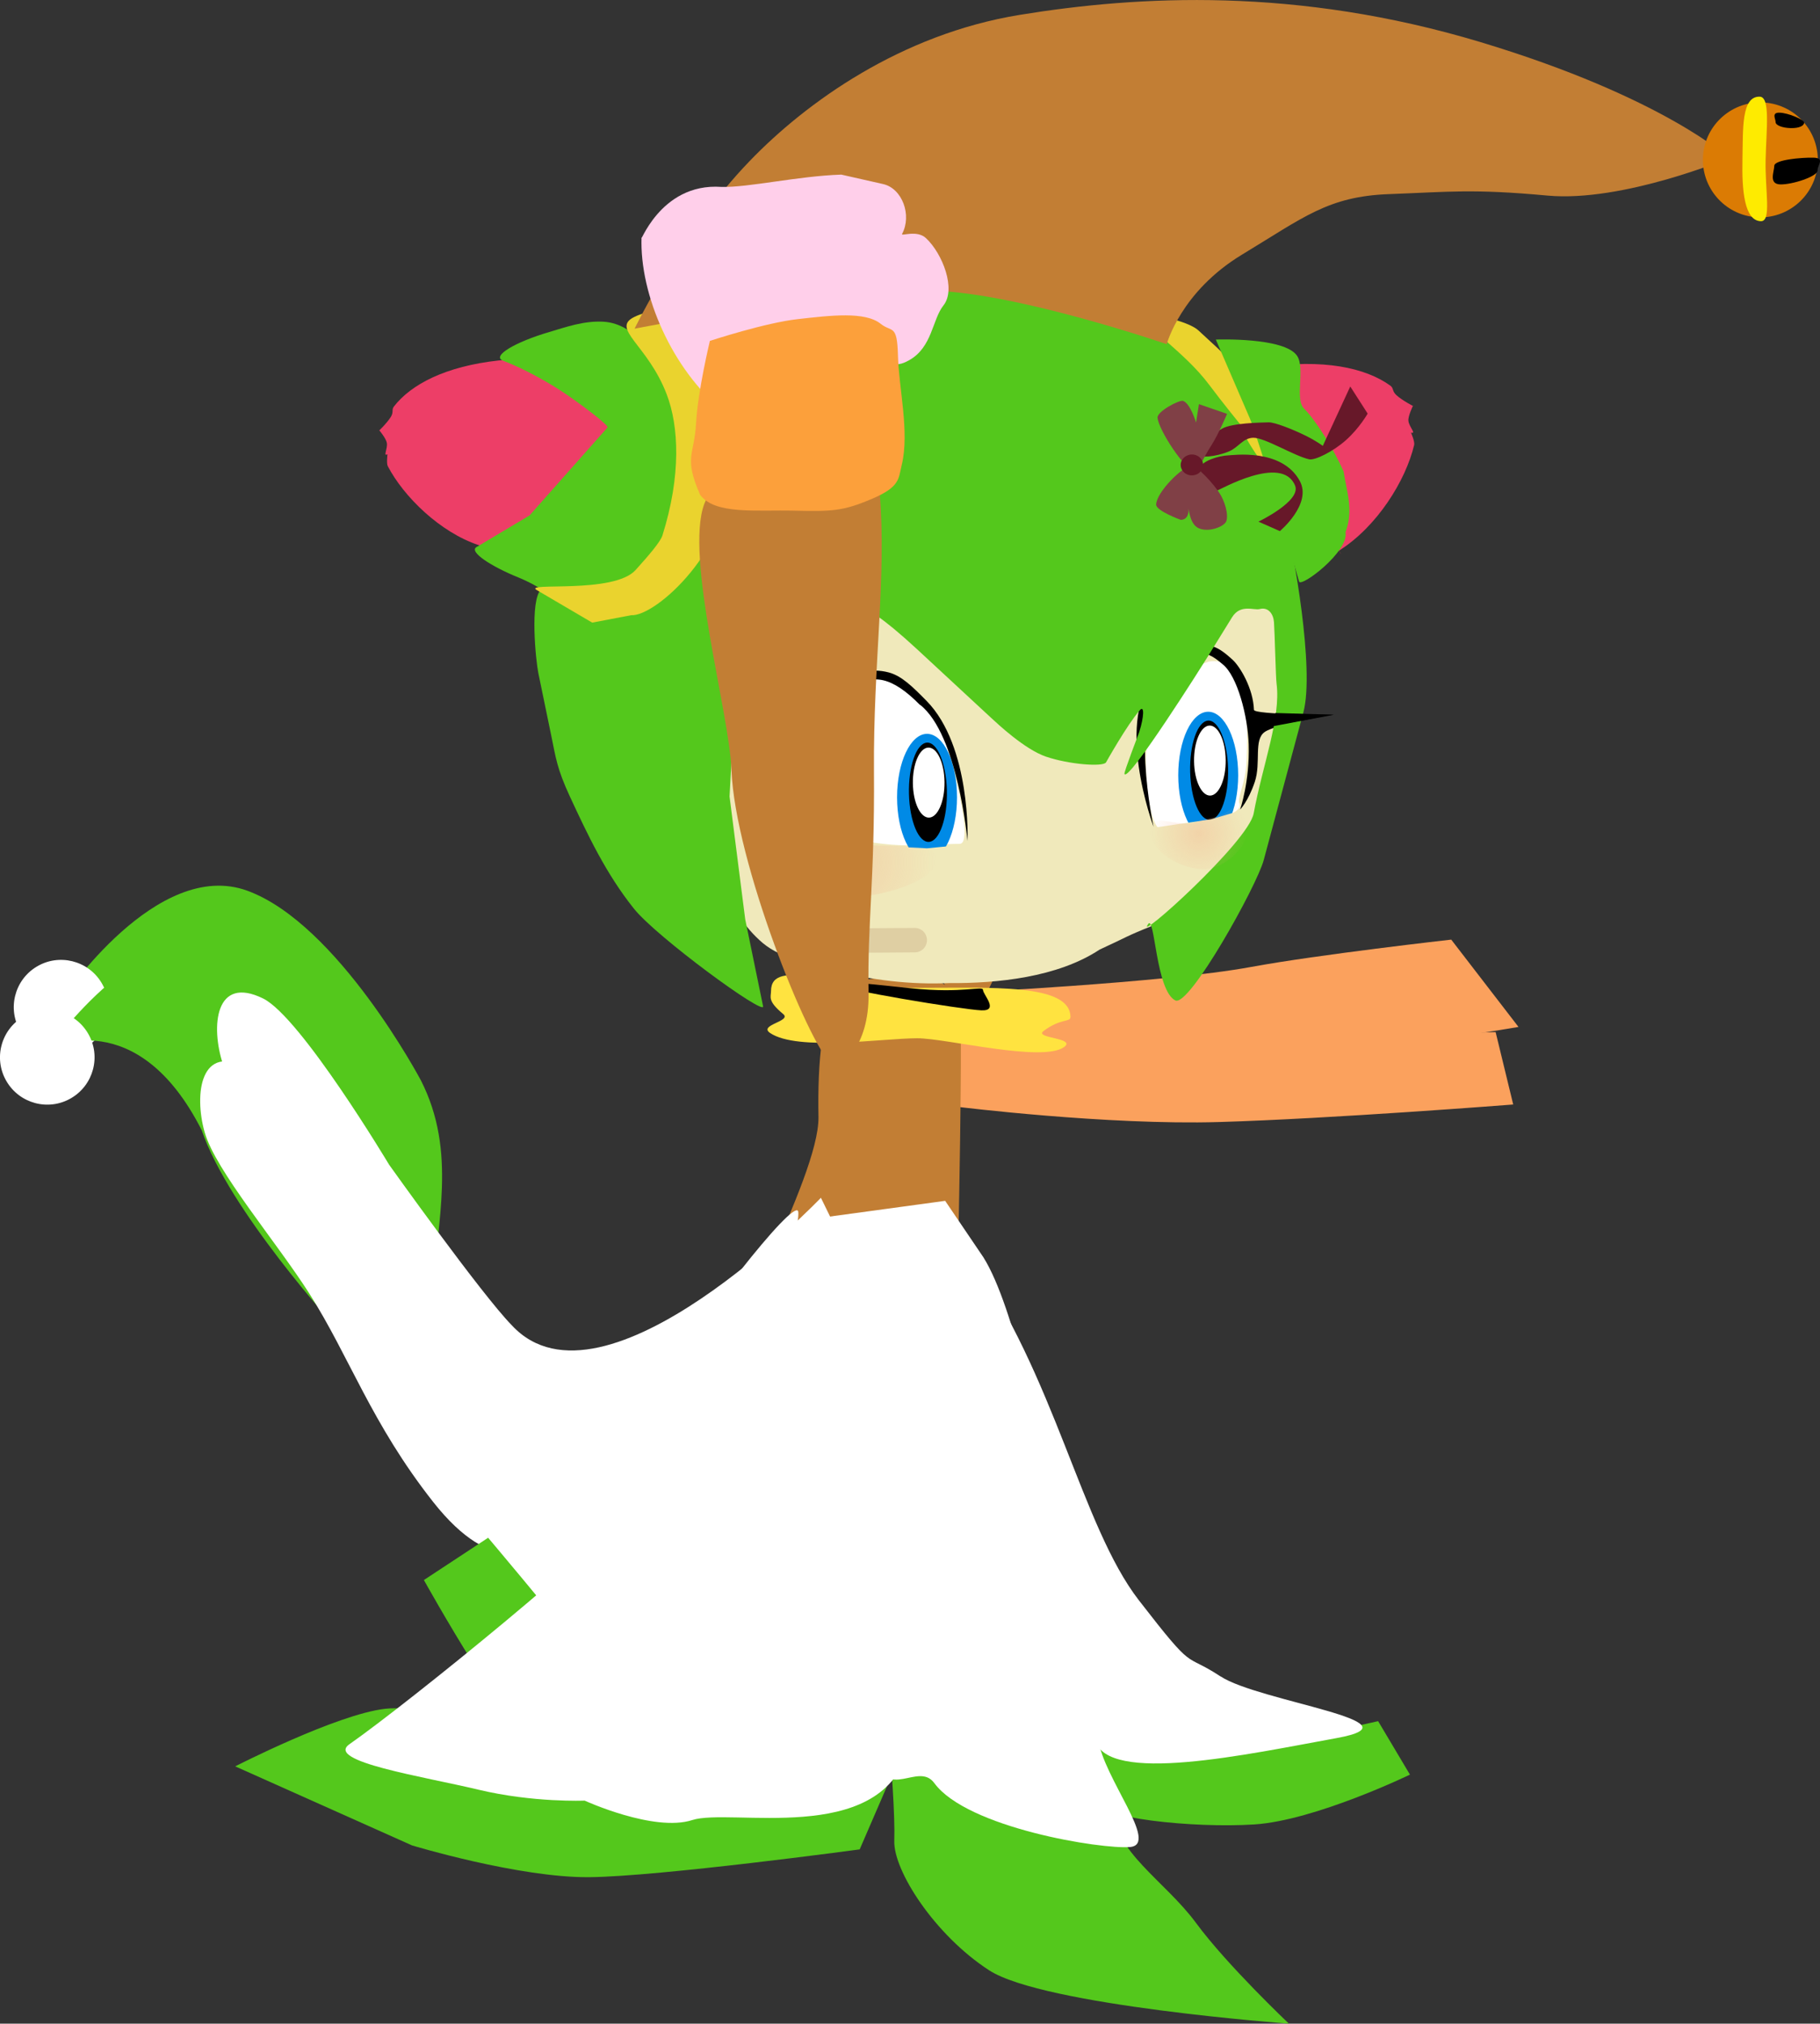 <svg version="1.1" xmlns="http://www.w3.org/2000/svg" xmlns:xlink="http://www.w3.org/1999/xlink" width="27.509" height="30.585" viewBox="0,0,27.509,30.585"><rect x="0" y="0" width="27.509" height="30.585" fill="#333333" stroke="none"/><defs><radialGradient cx="239.563" cy="201.82" r="1.312" gradientUnits="userSpaceOnUse" id="color-1"><stop offset="0" stop-color="#f5ab87" stop-opacity="0.349"/><stop offset="1" stop-color="#f5ab87" stop-opacity="0"/></radialGradient><radialGradient cx="244.833" cy="201.385" r="0.732" gradientUnits="userSpaceOnUse" id="color-2"><stop offset="0" stop-color="#f5ab87" stop-opacity="0.349"/><stop offset="1" stop-color="#f5ab87" stop-opacity="0"/></radialGradient></defs><g transform="translate(-226.715,-188.786)"><g data-paper-data="{&quot;isPaintingLayer&quot;:true}" fill-rule="nonzero" stroke-linejoin="miter" stroke-miterlimit="10" stroke-dasharray="" stroke-dashoffset="0" style="mix-blend-mode: normal"><path d="M249.587,205.479c0,0 -2.749,0.215 -4.446,0.265c-1.698,0.05 -3.954,-0.23 -3.954,-0.23l-0.166,-1.028c0,0 2.976,0.291 4.268,0.162c1.835,-0.199 4.032,-0.264 4.032,-0.264z" data-paper-data="{&quot;index&quot;:null}" fill="#fba15d" stroke="none" stroke-width="0" stroke-linecap="butt"/><path d="M249.667,204.307c0,0 -2.438,0.408 -3.664,0.526c-1.338,0.13 -4.524,-0.129 -4.524,-0.129l-0.311,-0.911c0,0 3.141,-0.15 4.458,-0.393c1.016,-0.187 3.024,-0.413 3.024,-0.413z" data-paper-data="{&quot;index&quot;:null}" fill="#fba15d" stroke="none" stroke-width="0" stroke-linecap="butt"/><g data-paper-data="{&quot;index&quot;:null}" stroke="none" stroke-width="0" stroke-linecap="butt"><path d="M230.456,202.249c1.369,0.503 2.62,2.864 2.62,2.864c0.276,0.542 0.336,1.08 0.318,1.627c-0.016,0.477 -0.09,0.962 -0.134,1.463c-0.093,1.076 -1.167,-0.198 -1.167,-0.198c0,0 -1.663,-1.748 -2.097,-2.945c-1.017,-1.908 -2.329,-1.188 -2.329,-1.188c0,0 1.421,-2.126 2.789,-1.623z" fill="#54c81c"/><path d="M227.027,204.378c-0.205,-0.337 -0.097,-0.777 0.24,-0.981c0.337,-0.205 0.777,-0.097 0.981,0.24c0.205,0.337 0.097,0.777 -0.24,0.981c-0.337,0.205 -0.777,0.097 -0.981,-0.24z" fill="#ffffff"/></g><g data-paper-data="{&quot;index&quot;:null}" stroke="none" stroke-width="0" stroke-linecap="butt"><path d="M230.283,203.066c1.358,0.531 2.56,2.918 2.56,2.918c0.264,0.547 0.313,1.086 0.284,1.634c-0.026,0.477 -0.11,0.96 -0.164,1.46c-0.115,1.074 -1.163,-0.222 -1.163,-0.222c0,0 -1.627,-1.782 -2.036,-2.988c-0.978,-1.929 -2.304,-1.236 -2.304,-1.236c0,0 1.464,-2.096 2.822,-1.565z" fill="#54c81c"/><path d="M226.811,205.124c-0.198,-0.341 -0.081,-0.778 0.261,-0.976c0.341,-0.198 0.778,-0.081 0.976,0.261c0.198,0.341 0.081,0.778 -0.261,0.976c-0.341,0.198 -0.778,0.081 -0.976,-0.261z" fill="#ffffff"/></g><g data-paper-data="{&quot;index&quot;:null}" stroke="none" stroke-width="0.172" stroke-linecap="butt"><path d="M241.174,199.652c0.012,-1.652 -0.342,-2.926 -0.235,-4.222c0.036,-0.429 0.152,-0.279 0.595,-0.282c0.573,-0.005 1.413,0.083 1.608,0.61c0.297,0.803 -0.303,2.921 -0.337,3.798c-0.053,1.388 -1.02,4.225 -1.351,4.499c-0.143,0.118 -0.586,-0.233 -0.572,-1.052c0.018,-1.079 0.279,-1.698 0.291,-3.35z" fill="#c27e34"/><path d="M242.255,194.02c-0.007,-0.009 -1.023,-0.863 -1.278,-0.912c-0.428,-0.083 -0.243,0.593 -0.712,0.327c-0.347,-0.197 -0.345,-0.613 -0.516,-0.827c-0.194,-0.245 0.014,-0.783 0.264,-1.017c0.139,-0.13 0.383,-0.022 0.361,-0.064c-0.15,-0.282 -0.003,-0.688 0.287,-0.753l0.632,-0.143c0.66,0.022 1.403,0.197 1.813,0.186c0.947,-0.067 1.247,0.931 1.206,0.757c0.033,0.878 -0.469,2.006 -1.226,2.625c-0.158,0.121 -0.521,0.23 -0.833,-0.179z" fill="#ffcfea"/><path d="M240.879,195.972c0.047,-0.033 -0.018,0.591 -0.143,0.407c-0.082,-0.121 -0.485,-1.1 -0.53,-1.273c-0.106,-0.399 0.047,-0.93 0.061,-1.33c0.013,-0.376 0.411,-0.699 0.56,-0.804c0.216,-0.151 0.6,0.227 0.987,0.568c0.471,0.414 0.932,0.61 0.964,0.619c0,0 0.608,0.124 0.705,-0.029c-0.305,0.5 0.241,1.63 -0.115,2.107c-0.203,0.241 -1.715,-0.619 -2.004,-0.724c-0.292,-0.105 -0.72,0.622 -0.484,0.458z" fill="#ead42f"/></g><path d="M241.189,208.044c0,0 -2.984,1.951 -3.343,1.557c-0.299,-0.438 1.25,-2.983 1.24,-3.931c-0.016,-0.828 0.052,-1.644 0.334,-1.961c0.087,-0.098 0.647,-0.155 0.765,-0.156c0.149,-0.001 0.767,-0.134 1.029,0.362c0.067,0.127 -0.025,4.129 -0.025,4.129z" data-paper-data="{&quot;index&quot;:null}" fill="#c27e34" stroke="none" stroke-width="0.172" stroke-linecap="butt"/><path d="M242.894,204.159c0,0.079 -0.15,0.014 -0.409,0.212c-0.14,0.108 0.509,0.1 0.312,0.241c-0.329,0.234 -1.779,-0.134 -2.217,-0.134c-0.529,0 -1.808,0.2 -2.224,-0.079c-0.185,-0.124 0.331,-0.176 0.197,-0.287c-0.242,-0.2 -0.184,-0.257 -0.184,-0.348c0,-0.513 0.975,-0.048 2.161,-0.048c1.186,0 2.365,-0.069 2.365,0.444z" data-paper-data="{&quot;index&quot;:null}" fill="#ffe340" stroke="none" stroke-width="0" stroke-linecap="butt"/><path d="M241.573,203.748c0,0.07 0.248,0.318 -0.024,0.308c-0.273,-0.01 -2.166,-0.32 -2.166,-0.391c0,-0.07 0.607,0.007 1.104,0.058c0.799,0.082 1.086,-0.045 1.086,0.026z" data-paper-data="{&quot;index&quot;:null}" fill="#000000" stroke="none" stroke-width="0" stroke-linecap="butt"/><path d="M235.304,210.896c0,0 -0.548,0.547 -1.529,-0.594c-0.981,-1.141 -1.358,-2.137 -2.001,-3.059c-0.529,-0.758 -1.503,-1.802 -1.69,-2.375c-0.187,-0.572 -0.117,-1.348 0.608,-0.991c0.57,0.281 1.905,2.513 1.905,2.513c0,0 1.4,1.965 1.855,2.427c1.39,1.5 4.671,-1.928 4.671,-1.928l0.715,1.463l-4.534,2.544z" fill="#ffffff" stroke="none" stroke-width="0" stroke-linecap="butt"/><path d="M234.762,212.143c0,0 -0.571,0.523 -1.502,-0.66c-0.931,-1.183 -1.264,-2.194 -1.867,-3.143c-0.496,-0.78 -1.424,-1.866 -1.586,-2.446c-0.162,-0.58 -0.058,-1.352 0.651,-0.963c0.557,0.306 1.794,2.593 1.794,2.593c0,0 1.314,2.024 1.749,2.505c1.324,1.558 4.75,-1.724 4.75,-1.724l0.651,1.493l-4.64,2.346z" fill="#ffffff" stroke="none" stroke-width="0" stroke-linecap="butt"/><g data-paper-data="{&quot;index&quot;:null}" stroke="none" stroke-linecap="butt"><path d="M239.709,216.737c0,0 -3.026,0.41 -4.087,0.42c-1.061,0.01 -2.679,-0.48 -2.679,-0.48l-2.673,-1.195c0,0 1.537,-0.787 2.267,-0.87c0.73,-0.083 3.507,0.514 3.544,0.394c0.089,-0.291 4.415,-0.245 4.195,0.42z" data-paper-data="{&quot;index&quot;:null}" fill="#54c81c" stroke-width="0.172"/><g><path d="M244.265,215.352l1.621,-0.183l1.659,-0.37l0.481,0.808c0,0 -1.433,0.694 -2.353,0.753c-0.919,0.059 -2.407,-0.095 -2.406,-0.356c0.001,-0.794 -0.748,-2.591 -0.756,-2.702z" data-paper-data="{&quot;index&quot;:null}" fill="#54c81c" stroke-width="0.172"/><path d="M245.163,214.122c0.578,0.381 3.102,0.688 1.754,0.933c-1.348,0.245 -3.474,0.71 -3.651,0.026c-0.163,-0.634 -0.581,-1.11 -0.857,-2.211c-0.276,-1.101 -1.37,-4.18 -1.052,-5.126c1.31,1.837 1.699,4.099 2.571,5.227c0.873,1.128 0.656,0.771 1.235,1.152z" data-paper-data="{&quot;index&quot;:null}" fill="#ffffff" stroke-width="0.172"/><path d="M243.539,216.096c-0.001,0.673 0.78,1.11 1.254,1.753c0.474,0.643 1.404,1.522 1.404,1.522c0,0 -3.71,-0.273 -4.532,-0.807c-0.823,-0.534 -1.448,-1.507 -1.433,-1.957c0.025,-0.766 -0.221,-3.04 -0.227,-3.147c-0.013,-0.258 2.22,-0.443 2.238,0.153z" data-paper-data="{&quot;index&quot;:null}" fill="#54c81c" stroke-width="0.172"/><path d="M241.001,206.935l0.577,0.852c0.48,0.76 0.88,2.878 0.88,2.878c0.294,0.995 0.459,1.342 0.528,2.646c0.069,1.29 0.252,1.171 0.327,1.756c0.076,0.585 0.93,1.594 0.484,1.634c-0.427,0.038 -2.465,-0.288 -2.96,-0.966c-0.243,-0.331 -0.719,0.29 -0.892,-0.382c-0.16,-0.622 -0.923,-3.053 -1.312,-4.361c-0.389,-1.307 -0.36,-2.895 -0.319,-3.388c0.017,-0.202 0.515,-0.373 0.515,-0.373z" data-paper-data="{&quot;index&quot;:null}" fill="#ffffff" stroke-width="0.172"/><g data-paper-data="{&quot;index&quot;:null}"><path d="M233.794,212.48c0.289,-0.621 1.956,-1.363 2.494,-2.206c1.05,-1.645 2.4,-3.341 2.489,-3.186c0.1,0.22 -1.318,5.717 -2.282,7.346c-0.382,0.648 -2.97,-1.111 -2.701,-1.954z" data-paper-data="{&quot;index&quot;:null}" fill="#ffffff" stroke-width="0.191"/><path d="M235.605,213.47c0.271,0.364 0.743,-0.281 0.596,0.102c-0.102,0.267 -0.943,0.745 -1.43,1.398c-0.211,0.283 -1.649,-2.304 -1.649,-2.304l0.971,-0.639c0,0 0.965,1.142 1.236,1.506z" data-paper-data="{&quot;index&quot;:null}" fill="#54c81c" stroke-width="0.172"/></g><path d="M240.167,207.077c0.566,0.169 1.274,2.358 1.074,3.344c-0.2,0.986 -0.372,3.416 -0.813,4.849c-0.436,1.418 -2.675,0.837 -3.251,1.024c-0.576,0.186 -1.625,-0.294 -1.625,-0.294c0,0 -0.777,0.033 -1.608,-0.166c-0.831,-0.199 -2.318,-0.426 -1.948,-0.686c0.922,-0.645 3.928,-3.098 4.183,-3.527c0.715,-1.209 2.05,-3.067 2.571,-3.661c0.521,-0.594 1.417,-0.882 1.417,-0.882z" data-paper-data="{&quot;index&quot;:null}" fill="#ffffff" stroke-width="0.172"/></g></g><path d="M241.532,194.404c4.019,-0.316 4.614,3.955 4.657,4.21c0.069,0.605 -0.025,1.224 -0.214,1.801c-0.307,0.964 -0.932,1.856 -1.825,2.356c-0.447,0.179 -0.38,0.168 -0.813,0.366c-0.634,0.42 -1.549,0.513 -2.274,0.507c-0.588,0.026 -1.176,-0.043 -1.746,-0.193c-0.365,-0.11 -0.772,-0.163 -1.074,-0.413c-0.277,-0.238 -0.506,-0.566 -0.516,-0.943c-0.074,-0.914 -0.158,-1.829 -0.149,-2.746c0.007,-0.119 -0.433,-4.6 3.954,-4.945z" data-paper-data="{&quot;index&quot;:null}" fill="#f0e9bb" stroke="none" stroke-width="0.172" stroke-linecap="butt"/><path d="M244.979,198.786c0.248,-0.041 0.394,0.089 0.483,0.368c0.062,0.196 0.104,0.487 0.102,0.751c-0.002,0.285 -0.002,0.456 -0.037,0.626c-0.035,0.168 -0.105,0.337 -0.079,0.393c0.037,0.082 -0.069,0.185 -0.464,0.271c-0.253,0.055 -0.5,0.095 -0.71,0.128c-0.207,0.005 -0.311,-1.136 -0.181,-1.434c0.082,-0.549 0.281,-0.894 0.887,-1.102z" data-paper-data="{&quot;index&quot;:null}" fill="#ffffff" stroke="none" stroke-width="0.172" stroke-linecap="butt"/><path d="M244.331,199.029c-0.571,0.448 -0.18,2.253 -0.18,2.253c0,0 -0.617,-1.649 0.058,-2.337c0.208,-0.212 0.326,-0.33 0.523,-0.381c0.274,-0.072 0.401,0.001 0.61,0.19c0.116,0.105 0.315,0.436 0.326,0.76c0.002,0.075 1.188,0.075 1.188,0.075c0,0 -0.844,0.136 -1.024,0.259c-0.172,0.117 -0.054,0.463 -0.151,0.755c-0.098,0.292 -0.222,0.419 -0.222,0.419c0,0 0.147,-0.424 0.13,-0.984c-0.013,-0.419 -0.169,-1.037 -0.396,-1.214c-0.303,-0.264 -0.445,-0.217 -0.861,0.207z" data-paper-data="{&quot;index&quot;:null}" fill="#000000" stroke="none" stroke-width="0" stroke-linecap="butt"/><g data-paper-data="{&quot;index&quot;:null}" stroke="none" stroke-linecap="butt"><path d="M244.524,200.502c0,-0.529 0.203,-0.959 0.453,-0.959c0.25,0 0.453,0.429 0.453,0.959c0,0.529 -0.203,0.959 -0.453,0.959c-0.25,0 -0.453,-0.429 -0.453,-0.959z" fill="#008ae6" stroke-width="0"/><path d="M244.972,199.677c0.079,-0.007 0.153,0.07 0.208,0.201c0.055,0.131 0.092,0.315 0.097,0.522c0.005,0.207 -0.022,0.397 -0.071,0.538c-0.048,0.141 -0.118,0.231 -0.197,0.239c-0.079,0.007 -0.153,-0.07 -0.208,-0.201c-0.055,-0.131 -0.092,-0.315 -0.097,-0.522c-0.005,-0.207 0.022,-0.397 0.071,-0.538c0.048,-0.141 0.118,-0.231 0.197,-0.239z" fill="#000000" stroke-width="0.028"/><path d="M244.828,199.915c0.042,-0.098 0.101,-0.16 0.167,-0.163c0.066,-0.003 0.127,0.054 0.171,0.147c0.045,0.094 0.073,0.225 0.075,0.371c0.002,0.146 -0.023,0.28 -0.065,0.377c-0.042,0.098 -0.101,0.16 -0.167,0.163c-0.066,0.003 -0.127,-0.054 -0.171,-0.147c-0.045,-0.094 -0.073,-0.225 -0.075,-0.371c-0.002,-0.146 0.023,-0.28 0.065,-0.377z" fill="#ffffff" stroke-width="0.018"/></g><path d="M241.226,201.54c-0.26,0 -0.61,0.034 -0.925,0.019c-0.491,-0.024 -0.935,-0.154 -0.935,-0.154c0,0 -0.34,-0.327 -0.32,-1.02c0.018,-0.617 0.313,-1.386 0.813,-1.386c0.357,0 0.663,0.138 1.019,0.651c0.088,0.126 0.598,1.862 0.348,1.889z" data-paper-data="{&quot;index&quot;:null}" fill="#ffffff" stroke="none" stroke-width="0.172" stroke-linecap="butt"/><g data-paper-data="{&quot;index&quot;:null}" stroke="none" stroke-linecap="butt"><path d="M240.274,200.836c0,-0.529 0.203,-0.959 0.453,-0.959c0.25,0 0.453,0.429 0.453,0.959c0,0.529 -0.203,0.959 -0.453,0.959c-0.25,0 -0.453,-0.429 -0.453,-0.959z" fill="#008ae6" stroke-width="0"/><path d="M240.722,200.01c0.079,-0.007 0.153,0.07 0.208,0.201c0.055,0.131 0.092,0.315 0.097,0.522c0.005,0.207 -0.022,0.397 -0.071,0.538c-0.048,0.141 -0.118,0.231 -0.197,0.239c-0.079,0.007 -0.153,-0.07 -0.208,-0.201c-0.055,-0.131 -0.092,-0.315 -0.097,-0.522c-0.005,-0.207 0.022,-0.397 0.071,-0.538c0.048,-0.141 0.118,-0.231 0.197,-0.239z" fill="#000000" stroke-width="0.028"/><path d="M240.578,200.248c0.042,-0.098 0.101,-0.16 0.167,-0.163c0.066,-0.003 0.127,0.054 0.171,0.147c0.045,0.094 0.073,0.225 0.075,0.371c0.002,0.146 -0.023,0.28 -0.065,0.377c-0.042,0.098 -0.101,0.16 -0.167,0.163c-0.066,0.003 -0.127,-0.054 -0.171,-0.147c-0.045,-0.094 -0.073,-0.225 -0.075,-0.371c-0.002,-0.146 0.023,-0.28 0.065,-0.377z" fill="#ffffff" stroke-width="0.018"/></g><path d="M240.621,199.441c-0.416,-0.424 -0.729,-0.496 -1.032,-0.232c-0.227,0.178 -0.383,0.795 -0.396,1.214c-0.017,0.56 0.13,0.984 0.13,0.984c0,0 -0.124,-0.127 -0.222,-0.419c-0.098,-0.292 0.021,-0.638 -0.151,-0.755c-0.18,-0.123 -1.024,-0.259 -1.024,-0.259c0,0 1.186,-0 1.188,-0.075c0.01,-0.324 0.209,-0.655 0.326,-0.76c0.209,-0.188 0.434,-0.262 0.708,-0.19c0.197,0.052 0.363,0.218 0.572,0.43c0.675,0.688 0.619,2.117 0.619,2.117c0,0 -0.146,-1.61 -0.717,-2.058z" data-paper-data="{&quot;index&quot;:null}" fill="#000000" stroke="none" stroke-width="0" stroke-linecap="butt"/><path d="M245.02,201.169l0.45,-0.133c0,0 -0.402,0.8 -0.817,0.8c-0.414,0 -0.55,-0.533 -0.55,-0.533z" data-paper-data="{&quot;index&quot;:null}" fill="#f0e9bb" stroke="none" stroke-width="0" stroke-linecap="butt"/><path d="M240.727,201.607l0.467,-0.046c0,0 -0.546,0.71 -0.953,0.631c-0.407,-0.078 -0.439,-0.628 -0.439,-0.628z" data-paper-data="{&quot;index&quot;:null}" fill="#f0e9bb" stroke="none" stroke-width="0" stroke-linecap="butt"/><path d="M245.818,194.338c0.89,-0.132 1.533,0.003 1.911,0.276c0.054,0.039 0.024,0.079 0.09,0.142c0.079,0.076 0.294,0.191 0.253,0.163c0,0 -0.077,0.155 -0.069,0.228c0.01,0.093 0.127,0.2 0.039,0.178c0,0 0.06,0.136 0.048,0.185c-0.127,0.539 -0.561,1.237 -1.137,1.599c0.314,0.469 -1.667,-2.35 -1.134,-2.77z" data-paper-data="{&quot;index&quot;:null}" fill="#ed3e67" stroke="none" stroke-width="0.172" stroke-linecap="butt"/><path d="M237.87,198.516l-0.128,2.307l0.237,1.858l0.27,1.314c0.032,0.154 -1.613,-1.049 -1.954,-1.478c-0.423,-0.53 -0.696,-1.111 -0.966,-1.692c-0.197,-0.424 -0.215,-0.598 -0.279,-0.907l-0.198,-0.958c-0.038,-0.182 -0.133,-1.108 0.044,-1.269c0.05,-0.046 0.694,0.414 0.768,0.412l0.536,-0.018c0.159,-0.005 0.631,-0.347 0.768,-0.46c0.1,-0.082 0.653,-0.714 0.708,-1.327l0.054,-0.607c0.008,-0.091 -0.227,-1.042 -0.191,-1.059c0.075,-0.036 -0.772,-1.043 -0.694,-1.085c0.432,-0.233 0.956,-0.53 1.546,-0.664c0.927,-0.21 1.943,-0.188 2.464,-0.185c0.089,0.001 1.22,0.03 1.899,0.253c1.074,0.353 1.681,1.036 1.723,1.074c0.656,0.588 1.146,1.274 1.491,2.045l0.189,0.653c0.097,0.334 0.434,2.176 0.258,2.83l-0.599,2.232c-0.105,0.391 -1.125,2.225 -1.336,2.121c-0.296,-0.146 -0.31,-1.298 -0.41,-1.156c-0.22,0.314 1.514,-1.238 1.594,-1.67c0.136,-0.738 0.413,-1.442 0.346,-1.961c-0.013,-0.098 -0.027,-0.768 -0.039,-0.93c-0.01,-0.128 -0.088,-0.232 -0.217,-0.198c-0.086,0.023 -0.29,-0.081 -0.417,0.125l-0.377,0.61c-0.061,0.099 -1.192,1.893 -1.249,1.757c-0.011,-0.025 0.212,-0.598 0.224,-0.636c0.073,-0.23 0.079,-0.409 0.007,-0.326c-0.191,0.218 -0.51,0.788 -0.51,0.788c-0.046,0.07 -0.559,0.031 -0.906,-0.087c-0.323,-0.11 -0.731,-0.495 -0.834,-0.59l-1.117,-1.035c-1.05,-0.972 -0.98,-0.554 -1.041,-0.666c0.046,-0.075 -0.745,-0.097 -0.931,0.079c-0.074,0.07 -0.301,0.204 -0.418,0.273c-0.156,0.091 -0.263,0.146 -0.315,0.234z" data-paper-data="{&quot;index&quot;:null}" fill="#54c81c" stroke="none" stroke-width="0.172" stroke-linecap="butt"/><path d="M233.95,197.025c-0.586,-0.196 -1.132,-0.731 -1.374,-1.194c-0.022,-0.042 -0.004,-0.18 -0.004,-0.18c-0.071,0.041 0.005,-0.084 -0.01,-0.171c-0.011,-0.068 -0.115,-0.192 -0.115,-0.192c-0.028,0.036 0.129,-0.12 0.179,-0.207c0.041,-0.072 0.005,-0.103 0.043,-0.151c0.26,-0.336 0.783,-0.609 1.584,-0.696c1.049,-0.114 1.976,0.649 1.979,1.026c0,0 -1.281,2.098 -2.282,1.764z" data-paper-data="{&quot;index&quot;:null}" fill="#ed3e67" stroke="none" stroke-width="0.172" stroke-linecap="butt"/><path d="M237.005,195.928c0.143,-0.101 -0.271,1.334 -0.639,1.536c-0.633,0.348 -0.56,0.601 -1.104,0.439c-0.122,-0.036 -0.365,-0.249 -0.713,-0.39c-0.403,-0.163 -0.761,-0.391 -0.628,-0.461l0.798,-0.476l1.179,-1.33c0.018,-0.021 -0.226,-0.223 -0.605,-0.487c-0.266,-0.185 -0.664,-0.404 -0.973,-0.521c-0.182,-0.069 0.18,-0.282 0.697,-0.434c0.251,-0.074 0.517,-0.171 0.814,-0.156c0.516,0.025 0.897,0.613 1.039,1.211c0.133,0.56 0.04,1.135 0.135,1.068z" data-paper-data="{&quot;index&quot;:null}" fill="#54c81c" stroke="none" stroke-width="0.172" stroke-linecap="butt"/><path d="M237.748,195.888c0.034,1.173 -1.118,2.22 -1.493,2.196l-0.589,0.112l-0.838,-0.492c-0.214,-0.126 1.163,0.066 1.495,-0.304c0.217,-0.241 0.375,-0.428 0.405,-0.523c0.285,-0.907 0.248,-1.648 0.065,-2.129c-0.288,-0.756 -0.855,-0.995 -0.488,-1.173c0.874,-0.424 1.405,1.03 1.443,2.312z" data-paper-data="{&quot;index&quot;:null}" fill="#ead32e" stroke="none" stroke-width="0.172" stroke-linecap="butt"/><path d="M245.462,195.201c0,0 -0.274,-0.336 -0.467,-0.595c-0.404,-0.541 -1.008,-0.864 -0.894,-1.017c0.096,-0.062 0.591,0.064 0.727,0.19l0.276,0.255c0.485,0.449 0.681,1.106 0.675,1.376c-0.003,0.117 0.122,0.329 0.081,0.459c0,0 -0.319,-0.402 -0.398,-0.667z" data-paper-data="{&quot;index&quot;:null}" fill="#ead32e" stroke="none" stroke-width="0.172" stroke-linecap="butt"/><path d="M245.092,193.918c0,0 1.041,-0.04 1.229,0.247c0.125,0.19 -0.041,0.653 0.105,0.797c0.181,0.179 0.452,0.622 0.597,0.948c0.045,0.299 0.155,0.585 0.029,0.92c0.054,0.294 -0.675,0.841 -0.702,0.745l-0.372,-1.311c-0.094,-0.333 -0.308,-1.006 -0.367,-1.143z" data-paper-data="{&quot;index&quot;:null}" fill="#54c81c" stroke="none" stroke-width="0.172" stroke-linecap="butt"/><path d="M239.702,203.001l0.839,-0.006" data-paper-data="{&quot;index&quot;:null}" fill="none" stroke="#dfcfa3" stroke-width="0.37" stroke-linecap="round"/><g stroke-width="0" stroke-linecap="butt"><path d="M236.306,193.755c0,0 0.696,-1.45 1.736,-2.531c0.857,-0.891 2.288,-1.92 4.085,-2.213c1.797,-0.293 4.185,-0.425 6.961,0.41c2.775,0.836 3.758,1.754 3.758,1.754c0,0 -1.6,0.672 -2.741,0.567c-1.141,-0.105 -1.478,-0.056 -2.397,-0.022c-0.919,0.034 -1.288,0.351 -2.218,0.913c-0.93,0.562 -1.14,1.355 -1.14,1.355c0,0 -2.238,-0.771 -3.526,-0.808c-1.386,-0.04 -4.518,0.574 -4.518,0.574z" data-paper-data="{&quot;index&quot;:null}" fill="#c27e34" stroke="none"/><g data-paper-data="{&quot;index&quot;:null}"><path d="M253.305,192.071c-0.48,-0.01 -0.86,-0.407 -0.851,-0.886c0.01,-0.48 0.407,-0.86 0.886,-0.851c0.48,0.01 0.86,0.407 0.851,0.886c-0.01,0.48 -0.407,0.86 -0.886,0.851z" fill="#db7b04" stroke="none"/><path d="M253.312,190.247c0.165,0.003 0.1,0.493 0.09,0.957c-0.01,0.464 0.093,0.928 -0.071,0.925c-0.251,-0.005 -0.289,-0.468 -0.279,-0.932c0.01,-0.464 -0.019,-0.956 0.261,-0.95z" fill="#feeb00" stroke="#000000"/><path d="M254.122,191.169c0.181,0.004 0.067,0.104 0.065,0.194c-0.002,0.091 -0.381,0.214 -0.562,0.21c-0.181,-0.004 -0.094,-0.19 -0.092,-0.281c0.002,-0.091 0.408,-0.127 0.589,-0.123z" fill="#000000" stroke="none"/><path d="M253.553,190.631c0.001,-0.048 -0.067,-0.145 0.06,-0.142c0.127,0.003 0.372,0.104 0.371,0.151c-0.001,0.048 -0.076,0.085 -0.203,0.082c-0.127,-0.003 -0.229,-0.043 -0.228,-0.091z" fill="#000000" stroke="none"/></g></g><path d="M240.875,201.774c0,0.322 -0.83,0.583 -1.438,0.583c-0.65,0 -1.157,-0.241 -1.185,-0.783c-0.02,-0.379 0.334,-0.317 0.727,-0.204c0.168,0.048 0.344,0.105 0.5,0.141c0.591,0.135 1.396,-0.059 1.396,0.263z" data-paper-data="{&quot;index&quot;:null}" fill="url(#color-1)" stroke="none" stroke-width="0" stroke-linecap="butt"/><path d="M245.939,199.765l0.054,-0.203l0.886,0.026z" data-paper-data="{&quot;index&quot;:null}" fill="#000000" stroke="none" stroke-width="0" stroke-linecap="butt"/><g stroke="none" stroke-width="0.172" stroke-linecap="butt"><g data-paper-data="{&quot;index&quot;:null}"><path d="M239.843,203.796c0.014,0.819 -0.429,1.17 -0.572,1.052c-0.331,-0.274 -1.447,-3.037 -1.5,-4.424c-0.033,-0.877 -0.708,-3.219 -0.411,-4.022c0.195,-0.527 1.259,-0.466 1.832,-0.461c0.444,0.003 0.784,-0.146 0.819,0.282c0.107,1.296 -0.098,2.57 -0.086,4.222c0.012,1.652 -0.1,2.271 -0.082,3.35z" fill="#c27e34"/><path d="M238.471,194.814c-0.312,0.408 -0.675,0.299 -0.833,0.179c-0.757,-0.619 -1.259,-1.748 -1.226,-2.625c-0.041,0.174 0.259,-0.824 1.206,-0.757c0.41,0.011 1.153,-0.164 1.813,-0.186l0.632,0.143c0.29,0.066 0.438,0.471 0.287,0.753c-0.022,0.042 0.222,-0.066 0.361,0.064c0.251,0.235 0.459,0.773 0.264,1.017c-0.17,0.215 -0.168,0.63 -0.516,0.827c-0.468,0.266 -0.283,-0.41 -0.712,-0.327c-0.255,0.049 -1.27,0.903 -1.278,0.912z" fill="#ffcfea"/></g><path d="M239.888,196.328c-0.432,0.184 -0.6,0.189 -1.17,0.176c-0.571,-0.014 -1.198,0.064 -1.421,-0.24c-0.251,-0.576 -0.088,-0.588 -0.061,-1.082c0.027,-0.493 0.209,-1.244 0.209,-1.244c0.036,-0.011 0.838,-0.274 1.33,-0.329c0.492,-0.055 1.015,-0.12 1.253,0.072c0.165,0.132 0.247,-0.003 0.259,0.468c0.012,0.5 0.178,1.167 0.058,1.663c-0.052,0.215 -0.024,0.332 -0.456,0.516z" data-paper-data="{&quot;index&quot;:null}" fill="#fca03b"/></g><g data-paper-data="{&quot;index&quot;:null}" stroke="none" stroke-width="0" stroke-linecap="butt"><path d="M246.444,195.368c0.175,0.086 0.265,0.157 0.265,0.157l0.415,-0.898l0.263,0.41c0,0 -0.125,0.221 -0.33,0.403c-0.194,0.172 -0.466,0.306 -0.553,0.288c-0.223,-0.048 -0.675,-0.331 -0.848,-0.326c-0.155,0.005 -0.224,0.147 -0.362,0.205c-0.209,0.089 -0.458,0.1 -0.459,0.053c-0.002,-0.052 0.153,-0.288 0.354,-0.397c0.153,-0.084 0.569,-0.09 0.701,-0.094c0.089,-0.003 0.366,0.106 0.554,0.199z" fill="#671829"/><path d="M245.272,195.669c0.069,-0.002 0.82,-0.114 1.09,0.388c0.186,0.347 -0.302,0.756 -0.302,0.756l-0.324,-0.143c0,0 0.65,-0.311 0.554,-0.545c-0.198,-0.483 -1.151,0.075 -1.182,0.076c-0.133,0.004 -0.248,-0.219 -0.251,-0.331c-0.003,-0.112 0.283,-0.197 0.416,-0.201z" fill="#671829"/><path d="M244.562,196.643c0,0 -0.373,-0.136 -0.372,-0.23c0.003,-0.186 0.4,-0.585 0.543,-0.589c0.043,-0.001 0.233,0.162 0.393,0.383c0.11,0.152 0.159,0.364 0.124,0.457c-0.033,0.086 -0.288,0.18 -0.433,0.097c-0.13,-0.074 -0.138,-0.331 -0.136,-0.288c0.005,0.183 -0.119,0.169 -0.119,0.169z" fill="#804046"/><path d="M244.599,194.846c0.108,0.038 0.194,0.326 0.194,0.326l0.044,-0.278l0.425,0.147c0,0 -0.131,0.309 -0.232,0.467c-0.147,0.23 -0.206,0.401 -0.249,0.402c-0.143,0.004 -0.556,-0.626 -0.57,-0.812c-0.007,-0.094 0.331,-0.273 0.388,-0.253z" data-paper-data="{&quot;index&quot;:null}" fill="#804046"/><path d="M244.726,195.655c0.093,-0.003 0.171,0.066 0.174,0.153c0.003,0.087 -0.071,0.16 -0.165,0.163c-0.093,0.003 -0.171,-0.066 -0.174,-0.153c-0.003,-0.087 0.071,-0.16 0.165,-0.163z" fill="#671829"/></g><path d="M244.1,201.339c0,-0.322 0.409,-0.007 0.739,-0.143c0.087,-0.036 0.265,-0.053 0.359,-0.101c0.22,-0.113 0.497,-0.495 0.486,-0.116c-0.016,0.541 -0.419,0.943 -0.781,0.943c-0.339,0 -0.803,-0.261 -0.803,-0.583z" data-paper-data="{&quot;index&quot;:null}" fill="url(#color-2)" stroke="none" stroke-width="0" stroke-linecap="butt"/></g></g></svg>
